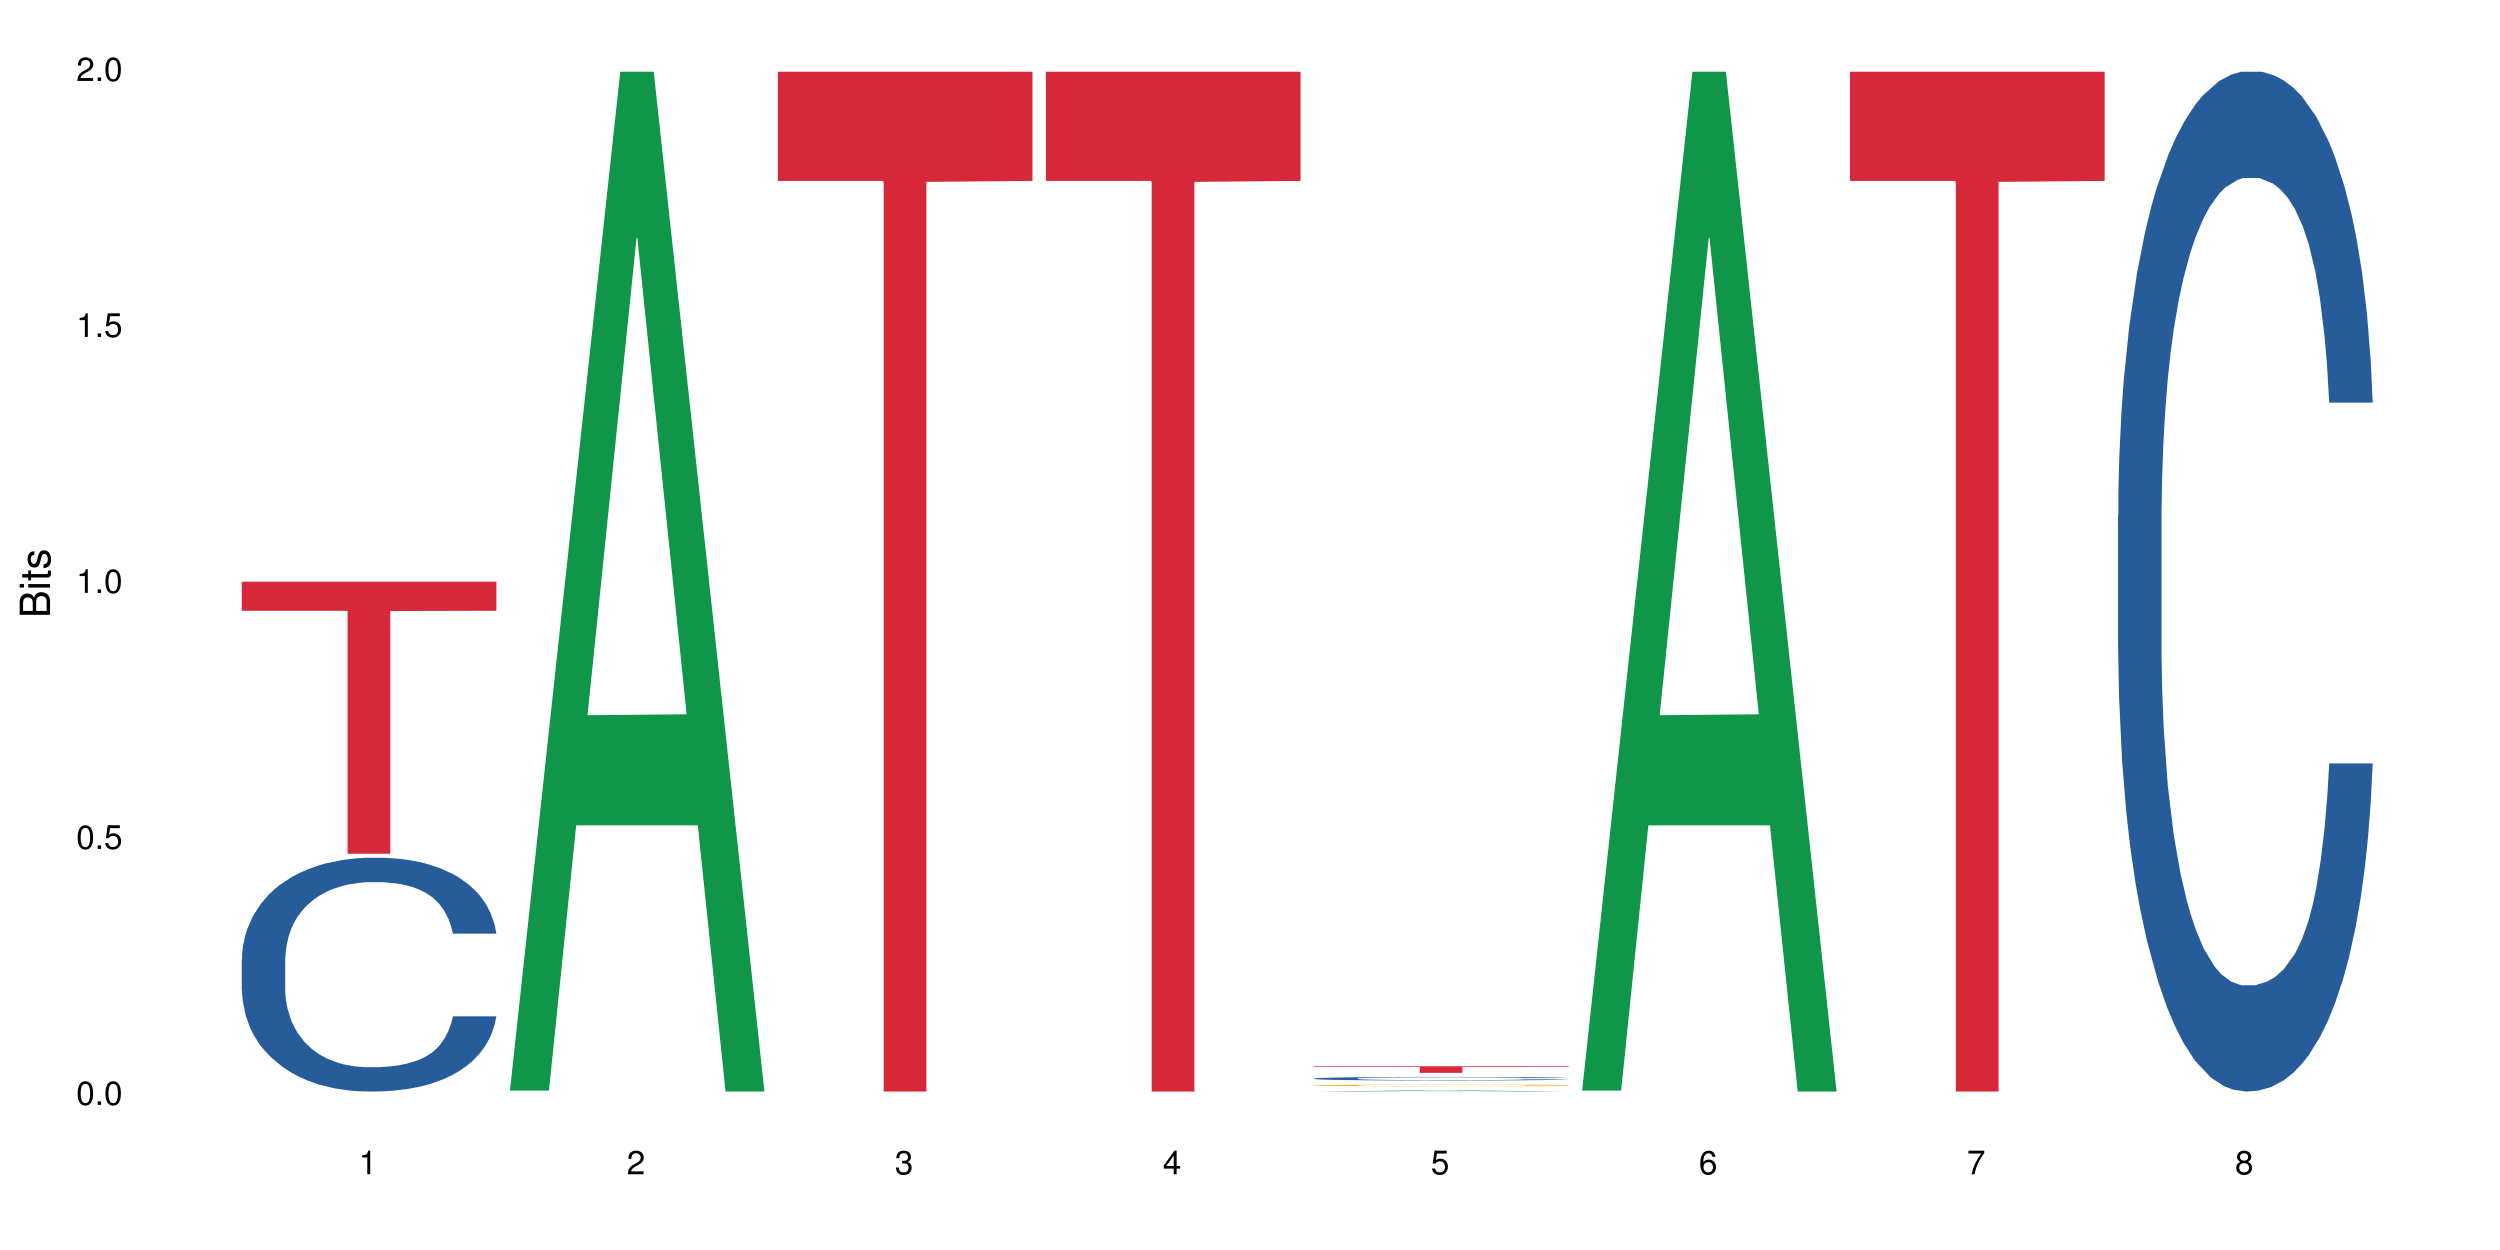 <?xml version="1.0" encoding="UTF-8"?>
<svg xmlns="http://www.w3.org/2000/svg" xmlns:xlink="http://www.w3.org/1999/xlink" width="720pt" height="360pt" viewBox="0 0 720 360" version="1.1">
<defs>
<g>
<symbol overflow="visible" id="glyph0-0">
<path style="stroke:none;" d=""/>
</symbol>
<symbol overflow="visible" id="glyph0-1">
<path style="stroke:none;" d="M 2.641 -6.797 C 2 -6.797 1.422 -6.531 1.078 -6.047 C 0.641 -5.453 0.406 -4.547 0.406 -3.297 C 0.406 -1 1.188 0.219 2.641 0.219 C 4.078 0.219 4.859 -1 4.859 -3.234 C 4.859 -4.562 4.656 -5.438 4.203 -6.047 C 3.844 -6.531 3.281 -6.797 2.641 -6.797 Z M 2.641 -6.047 C 3.547 -6.047 4 -5.125 4 -3.312 C 4 -1.375 3.562 -0.484 2.625 -0.484 C 1.734 -0.484 1.281 -1.422 1.281 -3.281 C 1.281 -5.141 1.734 -6.047 2.641 -6.047 Z M 2.641 -6.047 "/>
</symbol>
<symbol overflow="visible" id="glyph0-2">
<path style="stroke:none;" d="M 1.828 -1 L 0.828 -1 L 0.828 0 L 1.828 0 Z M 1.828 -1 "/>
</symbol>
<symbol overflow="visible" id="glyph0-3">
<path style="stroke:none;" d="M 4.562 -6.797 L 1.062 -6.797 L 0.547 -3.094 L 1.328 -3.094 C 1.719 -3.562 2.047 -3.734 2.578 -3.734 C 3.484 -3.734 4.062 -3.109 4.062 -2.094 C 4.062 -1.125 3.484 -0.531 2.578 -0.531 C 1.828 -0.531 1.375 -0.906 1.188 -1.672 L 0.328 -1.672 C 0.453 -1.109 0.547 -0.844 0.75 -0.594 C 1.125 -0.078 1.828 0.219 2.594 0.219 C 3.969 0.219 4.922 -0.781 4.922 -2.219 C 4.922 -3.562 4.031 -4.484 2.719 -4.484 C 2.25 -4.484 1.859 -4.359 1.469 -4.062 L 1.734 -5.969 L 4.562 -5.969 Z M 4.562 -6.797 "/>
</symbol>
<symbol overflow="visible" id="glyph0-4">
<path style="stroke:none;" d="M 2.484 -4.844 L 2.484 0 L 3.328 0 L 3.328 -6.797 L 2.766 -6.797 C 2.469 -5.75 2.281 -5.609 0.984 -5.453 L 0.984 -4.844 Z M 2.484 -4.844 "/>
</symbol>
<symbol overflow="visible" id="glyph0-5">
<path style="stroke:none;" d="M 4.859 -0.828 L 1.281 -0.828 C 1.359 -1.391 1.672 -1.75 2.5 -2.234 L 3.469 -2.75 C 4.406 -3.266 4.906 -3.969 4.906 -4.812 C 4.906 -5.375 4.672 -5.906 4.266 -6.266 C 3.859 -6.625 3.375 -6.797 2.719 -6.797 C 1.859 -6.797 1.219 -6.5 0.844 -5.922 C 0.609 -5.562 0.5 -5.125 0.484 -4.438 L 1.328 -4.438 C 1.359 -4.906 1.406 -5.188 1.531 -5.406 C 1.75 -5.812 2.188 -6.062 2.703 -6.062 C 3.469 -6.062 4.031 -5.516 4.031 -4.781 C 4.031 -4.25 3.719 -3.797 3.125 -3.438 L 2.234 -2.938 C 0.812 -2.141 0.406 -1.5 0.328 0 L 4.859 0 Z M 4.859 -0.828 "/>
</symbol>
<symbol overflow="visible" id="glyph0-6">
<path style="stroke:none;" d="M 2.125 -3.125 L 2.578 -3.125 C 3.516 -3.125 3.984 -2.703 3.984 -1.891 C 3.984 -1.031 3.469 -0.531 2.578 -0.531 C 1.656 -0.531 1.203 -0.984 1.156 -1.969 L 0.312 -1.969 C 0.344 -1.422 0.438 -1.078 0.609 -0.766 C 0.953 -0.109 1.625 0.219 2.547 0.219 C 3.953 0.219 4.859 -0.609 4.859 -1.906 C 4.859 -2.766 4.516 -3.25 3.703 -3.516 C 4.344 -3.766 4.656 -4.25 4.656 -4.938 C 4.656 -6.109 3.875 -6.797 2.578 -6.797 C 1.203 -6.797 0.484 -6.047 0.453 -4.609 L 1.297 -4.609 C 1.312 -5.016 1.344 -5.25 1.453 -5.453 C 1.641 -5.828 2.062 -6.062 2.594 -6.062 C 3.344 -6.062 3.797 -5.625 3.797 -4.906 C 3.797 -4.422 3.609 -4.141 3.25 -3.984 C 3.016 -3.891 2.719 -3.844 2.125 -3.844 Z M 2.125 -3.125 "/>
</symbol>
<symbol overflow="visible" id="glyph0-7">
<path style="stroke:none;" d="M 3.141 -1.625 L 3.141 0 L 3.984 0 L 3.984 -1.625 L 4.984 -1.625 L 4.984 -2.391 L 3.984 -2.391 L 3.984 -6.797 L 3.359 -6.797 L 0.266 -2.516 L 0.266 -1.625 Z M 3.141 -2.391 L 1 -2.391 L 3.141 -5.359 Z M 3.141 -2.391 "/>
</symbol>
<symbol overflow="visible" id="glyph0-8">
<path style="stroke:none;" d="M 4.781 -5.031 C 4.609 -6.141 3.891 -6.797 2.844 -6.797 C 2.094 -6.797 1.422 -6.438 1.031 -5.828 C 0.609 -5.172 0.406 -4.344 0.406 -3.094 C 0.406 -1.953 0.578 -1.234 0.984 -0.625 C 1.359 -0.078 1.953 0.219 2.703 0.219 C 3.984 0.219 4.922 -0.734 4.922 -2.078 C 4.922 -3.344 4.062 -4.234 2.844 -4.234 C 2.172 -4.234 1.641 -3.969 1.281 -3.469 C 1.281 -5.125 1.828 -6.047 2.797 -6.047 C 3.391 -6.047 3.797 -5.672 3.938 -5.031 Z M 2.734 -3.484 C 3.547 -3.484 4.062 -2.922 4.062 -2 C 4.062 -1.156 3.484 -0.531 2.703 -0.531 C 1.922 -0.531 1.328 -1.188 1.328 -2.047 C 1.328 -2.891 1.906 -3.484 2.734 -3.484 Z M 2.734 -3.484 "/>
</symbol>
<symbol overflow="visible" id="glyph0-9">
<path style="stroke:none;" d="M 4.984 -6.797 L 0.438 -6.797 L 0.438 -5.969 L 4.109 -5.969 C 2.5 -3.656 1.828 -2.234 1.328 0 L 2.219 0 C 2.594 -2.172 3.453 -4.047 4.984 -6.094 Z M 4.984 -6.797 "/>
</symbol>
<symbol overflow="visible" id="glyph0-10">
<path style="stroke:none;" d="M 3.75 -3.578 C 4.453 -4 4.688 -4.344 4.688 -4.984 C 4.688 -6.047 3.844 -6.797 2.641 -6.797 C 1.438 -6.797 0.594 -6.047 0.594 -4.984 C 0.594 -4.359 0.828 -4.016 1.516 -3.578 C 0.734 -3.203 0.359 -2.641 0.359 -1.891 C 0.359 -0.641 1.297 0.219 2.641 0.219 C 3.984 0.219 4.922 -0.641 4.922 -1.875 C 4.922 -2.641 4.531 -3.203 3.75 -3.578 Z M 2.641 -6.047 C 3.359 -6.047 3.812 -5.625 3.812 -4.969 C 3.812 -4.344 3.344 -3.922 2.641 -3.922 C 1.922 -3.922 1.453 -4.344 1.453 -4.984 C 1.453 -5.625 1.922 -6.047 2.641 -6.047 Z M 2.641 -3.203 C 3.484 -3.203 4.062 -2.672 4.062 -1.875 C 4.062 -1.062 3.484 -0.531 2.625 -0.531 C 1.797 -0.531 1.219 -1.078 1.219 -1.875 C 1.219 -2.672 1.797 -3.203 2.641 -3.203 Z M 2.641 -3.203 "/>
</symbol>
<symbol overflow="visible" id="glyph1-0">
<path style="stroke:none;" d=""/>
</symbol>
<symbol overflow="visible" id="glyph1-1">
<path style="stroke:none;" d="M 0 -0.953 L 0 -4.891 C 0 -5.719 -0.234 -6.344 -0.734 -6.797 C -1.188 -7.234 -1.812 -7.469 -2.5 -7.469 C -3.547 -7.469 -4.188 -7 -4.625 -5.875 C -4.984 -6.672 -5.641 -7.094 -6.531 -7.094 C -7.156 -7.094 -7.734 -6.859 -8.141 -6.391 C -8.562 -5.938 -8.75 -5.344 -8.75 -4.5 L -8.75 -0.953 Z M -4.984 -2.062 L -7.766 -2.062 L -7.766 -4.219 C -7.766 -4.844 -7.688 -5.203 -7.453 -5.5 C -7.219 -5.812 -6.859 -5.969 -6.375 -5.969 C -5.906 -5.969 -5.531 -5.812 -5.297 -5.5 C -5.062 -5.203 -4.984 -4.844 -4.984 -4.219 Z M -0.984 -2.062 L -4 -2.062 L -4 -4.781 C -4 -5.328 -3.859 -5.688 -3.578 -5.953 C -3.297 -6.219 -2.922 -6.359 -2.484 -6.359 C -2.062 -6.359 -1.688 -6.219 -1.406 -5.953 C -1.109 -5.688 -0.984 -5.328 -0.984 -4.781 Z M -0.984 -2.062 "/>
</symbol>
<symbol overflow="visible" id="glyph1-2">
<path style="stroke:none;" d="M -6.281 -1.797 L -6.281 -0.797 L 0 -0.797 L 0 -1.797 Z M -8.75 -1.797 L -8.75 -0.797 L -7.484 -0.797 L -7.484 -1.797 Z M -8.75 -1.797 "/>
</symbol>
<symbol overflow="visible" id="glyph1-3">
<path style="stroke:none;" d="M -6.281 -3.047 L -6.281 -2.016 L -8.016 -2.016 L -8.016 -1.016 L -6.281 -1.016 L -6.281 -0.172 L -5.469 -0.172 L -5.469 -1.016 L -0.719 -1.016 C -0.078 -1.016 0.281 -1.453 0.281 -2.234 C 0.281 -2.469 0.25 -2.719 0.188 -3.047 L -0.641 -3.047 C -0.609 -2.922 -0.594 -2.766 -0.594 -2.562 C -0.594 -2.141 -0.719 -2.016 -1.156 -2.016 L -5.469 -2.016 L -5.469 -3.047 Z M -6.281 -3.047 "/>
</symbol>
<symbol overflow="visible" id="glyph1-4">
<path style="stroke:none;" d="M -4.531 -5.25 C -5.766 -5.25 -6.469 -4.422 -6.469 -2.969 C -6.469 -1.516 -5.719 -0.562 -4.547 -0.562 C -3.562 -0.562 -3.094 -1.062 -2.734 -2.562 L -2.516 -3.484 C -2.344 -4.188 -2.094 -4.469 -1.625 -4.469 C -1.047 -4.469 -0.641 -3.875 -0.641 -3 C -0.641 -2.453 -0.797 -2 -1.062 -1.75 C -1.25 -1.594 -1.422 -1.531 -1.875 -1.469 L -1.875 -0.406 C -0.422 -0.453 0.281 -1.266 0.281 -2.922 C 0.281 -4.5 -0.5 -5.516 -1.719 -5.516 C -2.656 -5.516 -3.172 -4.984 -3.469 -3.734 L -3.703 -2.766 C -3.891 -1.953 -4.156 -1.609 -4.594 -1.609 C -5.172 -1.609 -5.547 -2.125 -5.547 -2.938 C -5.547 -3.75 -5.203 -4.172 -4.531 -4.203 Z M -4.531 -5.25 "/>
</symbol>
</g>
</defs>
<g id="surface41001">
<rect x="0" y="0" width="720" height="360" style="fill:rgb(100%,100%,100%);fill-opacity:1;stroke:none;"/>
<path style=" stroke:none;fill-rule:nonzero;fill:rgb(14.51%,36.078%,60%);fill-opacity:1;" d="M 69.629 276.344 L 69.719 276.281 L 69.719 274.805 L 69.988 272.465 L 70.613 269.512 L 71.238 267.484 L 72.848 263.852 L 75.086 260.344 L 77.41 257.637 L 79.109 256.039 L 80.629 254.809 L 84.117 252.531 L 86.355 251.359 L 88.77 250.316 L 91.719 249.27 L 93.867 248.652 L 98.695 247.668 L 102.273 247.238 L 105.047 247.055 L 111.039 247.055 L 114.613 247.301 L 117.207 247.609 L 120.07 248.102 L 122.484 248.652 L 126.688 250.008 L 130.445 251.73 L 132.145 252.715 L 134.828 254.621 L 136.883 256.469 L 138.316 258.066 L 139.926 260.344 L 141.355 263.113 L 142.43 266.254 L 142.965 268.898 L 130.445 268.898 L 129.82 266.438 L 129.102 264.527 L 127.762 262.008 L 126.422 260.223 L 124.543 258.438 L 122.844 257.27 L 120.516 256.098 L 118.461 255.359 L 116.312 254.809 L 114.258 254.438 L 110.32 254.07 L 105.762 254.07 L 104.062 254.191 L 100.574 254.684 L 98.695 255.113 L 96.012 255.977 L 94.133 256.777 L 91.898 258.008 L 90.379 259.051 L 88.5 260.652 L 87.16 262.066 L 85.637 264.098 L 84.742 265.637 L 83.938 267.359 L 83.223 269.391 L 82.688 271.543 L 82.328 273.82 L 82.148 276.035 L 82.148 285.574 L 82.328 287.789 L 82.777 290.371 L 83.938 294.125 L 85.637 297.387 L 87.605 299.973 L 89.484 301.816 L 90.559 302.68 L 91.988 303.664 L 94.223 304.895 L 97.445 306.125 L 99.32 306.617 L 102.184 307.109 L 105.137 307.355 L 109.07 307.355 L 112.559 307.109 L 114.883 306.801 L 117.297 306.309 L 120.605 305.266 L 122.664 304.277 L 124.453 303.109 L 125.793 301.941 L 126.688 300.957 L 128.031 299.051 L 129.102 296.957 L 129.906 294.805 L 130.445 292.711 L 142.965 292.711 L 142.43 295.172 L 141.625 297.57 L 140.82 299.355 L 139.566 301.512 L 138.137 303.418 L 136.078 305.57 L 134.379 306.988 L 132.145 308.523 L 130.086 309.695 L 127.852 310.738 L 124.543 311.973 L 122.395 312.586 L 120.07 313.141 L 117.297 313.633 L 113.809 314.062 L 110.055 314.309 L 106.566 314.371 L 102.809 314.246 L 100.035 314 L 96.371 313.449 L 91.809 312.34 L 88.5 311.172 L 85.906 310 L 83.672 308.77 L 81.168 307.109 L 77.945 304.402 L 75.98 302.309 L 74.637 300.586 L 73.117 298.188 L 72.043 296.035 L 70.793 292.59 L 69.898 288.219 L 69.629 284.836 Z M 69.629 276.344 "/>
<path style=" stroke:none;fill-rule:nonzero;fill:rgb(83.922%,15.686%,22.353%);fill-opacity:1;" d="M 69.629 167.516 L 142.965 167.516 L 142.965 175.902 L 112.402 175.977 L 112.402 245.875 L 100.105 245.875 L 100.105 176.051 L 99.926 175.902 L 69.629 175.902 Z M 69.629 167.516 "/>
<path style=" stroke:none;fill-rule:nonzero;fill:rgb(6.275%,58.824%,28.235%);fill-opacity:1;" d="M 146.824 314.094 L 146.902 313.82 L 178.637 20.664 L 188.273 20.664 L 220.16 314.371 L 208.957 314.371 L 200.965 237.703 L 165.941 237.703 L 158.109 314.094 L 146.824 314.094 L 169.312 205.988 L 197.754 205.711 L 183.57 68.648 L 183.414 68.375 L 183.258 69.199 L 169.234 205.711 L 169.312 205.988 Z M 146.824 314.094 "/>
<path style=" stroke:none;fill-rule:nonzero;fill:rgb(83.922%,15.686%,22.353%);fill-opacity:1;" d="M 224.02 20.664 L 297.355 20.664 L 297.355 52.102 L 266.793 52.379 L 266.793 314.371 L 254.496 314.371 L 254.496 52.652 L 254.316 52.102 L 224.02 52.102 Z M 224.02 20.664 "/>
<path style=" stroke:none;fill-rule:nonzero;fill:rgb(83.922%,15.686%,22.353%);fill-opacity:1;" d="M 301.219 20.664 L 374.555 20.664 L 374.555 52.102 L 343.988 52.379 L 343.988 314.371 L 331.691 314.371 L 331.691 52.652 L 331.516 52.102 L 301.219 52.102 Z M 301.219 20.664 "/>
<path style=" stroke:none;fill-rule:nonzero;fill:rgb(6.275%,58.824%,28.235%);fill-opacity:1;" d="M 378.414 314.371 L 378.492 314.371 L 410.223 314.031 L 419.859 314.031 L 451.75 314.371 L 440.547 314.371 L 432.555 314.281 L 397.531 314.281 L 389.695 314.371 L 378.414 314.371 L 400.898 314.246 L 429.34 314.246 L 415.16 314.086 L 414.848 314.086 L 400.82 314.246 L 400.898 314.246 Z M 378.414 314.371 "/>
<path style=" stroke:none;fill-rule:nonzero;fill:rgb(14.51%,36.078%,60%);fill-opacity:1;" d="M 378.414 310.605 L 378.504 310.602 L 378.504 310.582 L 378.77 310.547 L 379.398 310.5 L 380.023 310.469 L 381.633 310.414 L 383.867 310.359 L 386.195 310.316 L 387.895 310.293 L 389.414 310.273 L 392.902 310.238 L 395.137 310.223 L 397.551 310.207 L 400.504 310.191 L 402.648 310.18 L 407.48 310.164 L 411.055 310.16 L 413.828 310.156 L 419.82 310.156 L 423.398 310.16 L 425.992 310.164 L 428.855 310.172 L 431.27 310.18 L 435.473 310.199 L 439.227 310.227 L 440.926 310.242 L 443.609 310.273 L 445.668 310.301 L 447.098 310.324 L 448.707 310.359 L 450.141 310.402 L 451.211 310.449 L 451.75 310.492 L 439.227 310.492 L 438.602 310.453 L 437.887 310.422 L 436.547 310.387 L 435.203 310.359 L 433.324 310.332 L 431.625 310.312 L 429.301 310.293 L 427.246 310.281 L 425.098 310.273 L 423.039 310.27 L 419.105 310.262 L 414.543 310.262 L 412.844 310.266 L 409.355 310.273 L 407.48 310.277 L 404.797 310.293 L 402.918 310.305 L 400.684 310.324 L 399.16 310.34 L 397.285 310.363 L 395.941 310.387 L 394.422 310.418 L 393.527 310.441 L 392.723 310.465 L 392.008 310.496 L 391.469 310.531 L 391.113 310.566 L 390.934 310.602 L 390.934 310.746 L 391.113 310.781 L 391.559 310.82 L 392.723 310.875 L 394.422 310.926 L 396.391 310.965 L 398.266 310.996 L 399.34 311.008 L 400.773 311.023 L 403.008 311.043 L 406.227 311.062 L 408.105 311.066 L 410.969 311.074 L 413.918 311.078 L 417.855 311.078 L 421.34 311.074 L 423.668 311.07 L 426.082 311.062 L 429.391 311.047 L 431.449 311.031 L 433.234 311.016 L 434.578 310.996 L 435.473 310.98 L 436.812 310.953 L 437.887 310.922 L 438.691 310.887 L 439.227 310.855 L 451.75 310.855 L 451.211 310.895 L 450.406 310.93 L 449.602 310.957 L 448.352 310.988 L 446.918 311.02 L 444.863 311.051 L 443.164 311.074 L 440.926 311.098 L 438.871 311.117 L 436.637 311.133 L 433.324 311.148 L 431.18 311.16 L 428.855 311.168 L 426.082 311.176 L 422.594 311.184 L 418.836 311.188 L 415.348 311.188 L 411.594 311.184 L 408.82 311.18 L 405.152 311.172 L 400.594 311.156 L 397.285 311.137 L 394.691 311.121 L 392.453 311.102 L 389.949 311.074 L 386.73 311.035 L 384.762 311.004 L 383.422 310.977 L 381.902 310.938 L 380.828 310.906 L 379.574 310.852 L 378.68 310.785 L 378.414 310.734 Z M 378.414 310.605 "/>
<path style=" stroke:none;fill-rule:nonzero;fill:rgb(96.863%,70.196%,16.863%);fill-opacity:1;" d="M 378.414 312.574 L 378.504 312.574 L 378.504 312.566 L 378.859 312.543 L 379.754 312.516 L 380.918 312.496 L 382.168 312.477 L 382.973 312.469 L 384.316 312.453 L 385.477 312.445 L 388.43 312.426 L 392.188 312.406 L 394.242 312.398 L 396.566 312.391 L 399.879 312.383 L 401.398 312.379 L 406.047 312.371 L 411.324 312.367 L 423.488 312.367 L 428.496 312.375 L 431.359 312.379 L 433.594 312.383 L 435.918 312.387 L 438.781 312.398 L 441.465 312.406 L 443.609 312.418 L 445.758 312.43 L 447.547 312.445 L 449.066 312.461 L 450.406 312.48 L 451.211 312.496 L 451.75 312.512 L 439.316 312.512 L 438.602 312.496 L 437.797 312.484 L 436.457 312.469 L 435.113 312.457 L 433.773 312.449 L 431.27 312.438 L 429.121 312.43 L 426.438 312.426 L 423.848 312.422 L 420.895 312.418 L 414.367 312.418 L 410.074 312.422 L 407.57 312.426 L 405.781 312.426 L 403.277 312.434 L 401.754 312.441 L 400.859 312.441 L 398.18 312.457 L 396.391 312.469 L 395.406 312.477 L 394.152 312.492 L 393.258 312.504 L 392.277 312.52 L 391.738 312.535 L 391.023 312.562 L 390.934 312.645 L 391.203 312.66 L 391.738 312.68 L 392.453 312.695 L 393.527 312.711 L 394.602 312.723 L 396.48 312.742 L 398.09 312.754 L 399.34 312.762 L 401.754 312.773 L 402.738 312.777 L 405.066 312.785 L 407.48 312.789 L 410.43 312.797 L 412.668 312.797 L 416.242 312.801 L 420.805 312.801 L 426.172 312.797 L 429.57 312.793 L 431.895 312.793 L 433.414 312.789 L 435.293 312.781 L 436.637 312.777 L 437.887 312.773 L 439.406 312.766 L 439.406 312.66 L 417.316 312.66 L 417.316 312.609 L 451.66 312.609 L 451.75 312.781 L 449.871 312.797 L 447.547 312.805 L 445.309 312.816 L 442.984 312.824 L 439.676 312.832 L 436.992 312.836 L 432.879 312.844 L 429.121 312.848 L 425.188 312.848 L 421.699 312.852 L 413.918 312.852 L 409.984 312.848 L 406.852 312.844 L 403.992 312.84 L 401.129 312.836 L 397.551 312.824 L 395.227 312.816 L 392.812 312.809 L 390.398 312.797 L 388.25 312.785 L 386.82 312.777 L 385.391 312.766 L 383.867 312.75 L 382.438 312.738 L 381.363 312.723 L 380.379 312.707 L 379.664 312.691 L 378.949 312.672 L 378.594 312.656 L 378.414 312.645 Z M 378.414 312.574 "/>
<path style=" stroke:none;fill-rule:nonzero;fill:rgb(83.922%,15.686%,22.353%);fill-opacity:1;" d="M 378.414 307.082 L 451.75 307.082 L 451.75 307.285 L 421.184 307.289 L 421.184 308.977 L 408.887 308.977 L 408.887 307.289 L 408.711 307.285 L 378.414 307.285 Z M 378.414 307.082 "/>
<path style=" stroke:none;fill-rule:nonzero;fill:rgb(6.275%,58.824%,28.235%);fill-opacity:1;" d="M 455.609 314.094 L 455.688 313.82 L 487.418 20.664 L 497.055 20.664 L 528.945 314.371 L 517.742 314.371 L 509.75 237.703 L 474.727 237.703 L 466.891 314.094 L 455.609 314.094 L 478.094 205.988 L 506.535 205.711 L 492.355 68.648 L 492.199 68.375 L 492.043 69.199 L 478.016 205.711 L 478.094 205.988 Z M 455.609 314.094 "/>
<path style=" stroke:none;fill-rule:nonzero;fill:rgb(83.922%,15.686%,22.353%);fill-opacity:1;" d="M 532.805 20.664 L 606.141 20.664 L 606.141 52.102 L 575.578 52.379 L 575.578 314.371 L 563.281 314.371 L 563.281 52.652 L 563.102 52.102 L 532.805 52.102 Z M 532.805 20.664 "/>
<path style=" stroke:none;fill-rule:nonzero;fill:rgb(14.51%,36.078%,60%);fill-opacity:1;" d="M 610 148.457 L 610.09 148.188 L 610.09 141.742 L 610.359 131.543 L 610.984 118.656 L 611.609 109.797 L 613.219 93.957 L 615.457 78.652 L 617.781 66.84 L 619.48 59.859 L 621 54.492 L 624.488 44.559 L 626.727 39.457 L 629.141 34.891 L 632.09 30.328 L 634.238 27.645 L 639.066 23.348 L 642.645 21.469 L 645.418 20.664 L 651.41 20.664 L 654.988 21.738 L 657.578 23.078 L 660.441 25.227 L 662.855 27.645 L 667.059 33.551 L 670.816 41.066 L 672.516 45.363 L 675.199 53.684 L 677.254 61.738 L 678.688 68.719 L 680.297 78.652 L 681.727 90.734 L 682.801 104.426 L 683.336 115.969 L 670.816 115.969 L 670.191 105.23 L 669.477 96.91 L 668.133 85.902 L 666.793 78.117 L 664.914 70.332 L 663.215 65.23 L 660.891 60.129 L 658.832 56.906 L 656.688 54.492 L 654.629 52.879 L 650.695 51.27 L 646.133 51.27 L 644.434 51.805 L 640.945 53.953 L 639.066 55.832 L 636.383 59.59 L 634.508 63.082 L 632.27 68.449 L 630.75 73.016 L 628.871 79.996 L 627.531 86.172 L 626.008 95.031 L 625.117 101.742 L 624.309 109.258 L 623.594 118.117 L 623.059 127.516 L 622.699 137.449 L 622.523 147.113 L 622.523 188.727 L 622.699 198.391 L 623.148 209.668 L 624.309 226.043 L 626.008 240.273 L 627.977 251.547 L 629.855 259.602 L 630.93 263.359 L 632.359 267.656 L 634.594 273.027 L 637.816 278.395 L 639.691 280.543 L 642.555 282.691 L 645.508 283.766 L 649.441 283.766 L 652.93 282.691 L 655.254 281.348 L 657.668 279.199 L 660.977 274.637 L 663.035 270.34 L 664.824 265.242 L 666.164 260.141 L 667.059 255.844 L 668.402 247.52 L 669.477 238.395 L 670.281 228.996 L 670.816 219.867 L 683.336 219.867 L 682.801 230.609 L 681.996 241.078 L 681.191 248.863 L 679.938 258.262 L 678.508 266.582 L 676.449 275.98 L 674.75 282.152 L 672.516 288.867 L 670.457 293.969 L 668.223 298.531 L 664.914 303.898 L 662.766 306.586 L 660.441 309 L 657.668 311.148 L 654.18 313.027 L 650.426 314.102 L 646.938 314.371 L 643.18 313.832 L 640.41 312.762 L 636.742 310.344 L 632.18 305.512 L 628.871 300.41 L 626.277 295.309 L 624.043 289.941 L 621.539 282.691 L 618.316 270.879 L 616.352 261.75 L 615.008 254.234 L 613.488 243.762 L 612.414 234.367 L 611.164 219.332 L 610.27 200.27 L 610 185.504 Z M 610 148.457 "/>
<g style="fill:rgb(0%,0%,0%);fill-opacity:1;">
  <use xlink:href="#glyph0-1" x="21.957" y="318.198"/>
  <use xlink:href="#glyph0-2" x="27.291" y="318.198"/>
  <use xlink:href="#glyph0-1" x="29.958" y="318.198"/>
</g>
<g style="fill:rgb(0%,0%,0%);fill-opacity:1;">
  <use xlink:href="#glyph0-1" x="21.957" y="244.476"/>
  <use xlink:href="#glyph0-2" x="27.291" y="244.476"/>
  <use xlink:href="#glyph0-3" x="29.958" y="244.476"/>
</g>
<g style="fill:rgb(0%,0%,0%);fill-opacity:1;">
  <use xlink:href="#glyph0-4" x="21.957" y="170.753"/>
  <use xlink:href="#glyph0-2" x="27.291" y="170.753"/>
  <use xlink:href="#glyph0-1" x="29.958" y="170.753"/>
</g>
<g style="fill:rgb(0%,0%,0%);fill-opacity:1;">
  <use xlink:href="#glyph0-4" x="21.957" y="97.034"/>
  <use xlink:href="#glyph0-2" x="27.291" y="97.034"/>
  <use xlink:href="#glyph0-3" x="29.958" y="97.034"/>
</g>
<g style="fill:rgb(0%,0%,0%);fill-opacity:1;">
  <use xlink:href="#glyph0-5" x="21.957" y="23.312"/>
  <use xlink:href="#glyph0-2" x="27.291" y="23.312"/>
  <use xlink:href="#glyph0-1" x="29.958" y="23.312"/>
</g>
<g style="fill:rgb(0%,0%,0%);fill-opacity:1;">
  <use xlink:href="#glyph0-4" x="103.297" y="338.19"/>
</g>
<g style="fill:rgb(0%,0%,0%);fill-opacity:1;">
  <use xlink:href="#glyph0-5" x="180.492" y="338.19"/>
</g>
<g style="fill:rgb(0%,0%,0%);fill-opacity:1;">
  <use xlink:href="#glyph0-6" x="257.688" y="338.19"/>
</g>
<g style="fill:rgb(0%,0%,0%);fill-opacity:1;">
  <use xlink:href="#glyph0-7" x="334.887" y="338.19"/>
</g>
<g style="fill:rgb(0%,0%,0%);fill-opacity:1;">
  <use xlink:href="#glyph0-3" x="412.082" y="338.19"/>
</g>
<g style="fill:rgb(0%,0%,0%);fill-opacity:1;">
  <use xlink:href="#glyph0-8" x="489.277" y="338.19"/>
</g>
<g style="fill:rgb(0%,0%,0%);fill-opacity:1;">
  <use xlink:href="#glyph0-9" x="566.473" y="338.19"/>
</g>
<g style="fill:rgb(0%,0%,0%);fill-opacity:1;">
  <use xlink:href="#glyph0-10" x="643.668" y="338.19"/>
</g>
<g style="fill:rgb(0%,0%,0%);fill-opacity:1;">
  <use xlink:href="#glyph1-1" x="14.412" y="178.016"/>
  <use xlink:href="#glyph1-2" x="14.412" y="170.012"/>
  <use xlink:href="#glyph1-3" x="14.412" y="167.348"/>
  <use xlink:href="#glyph1-4" x="14.412" y="164.012"/>
</g>
</g>
</svg>
